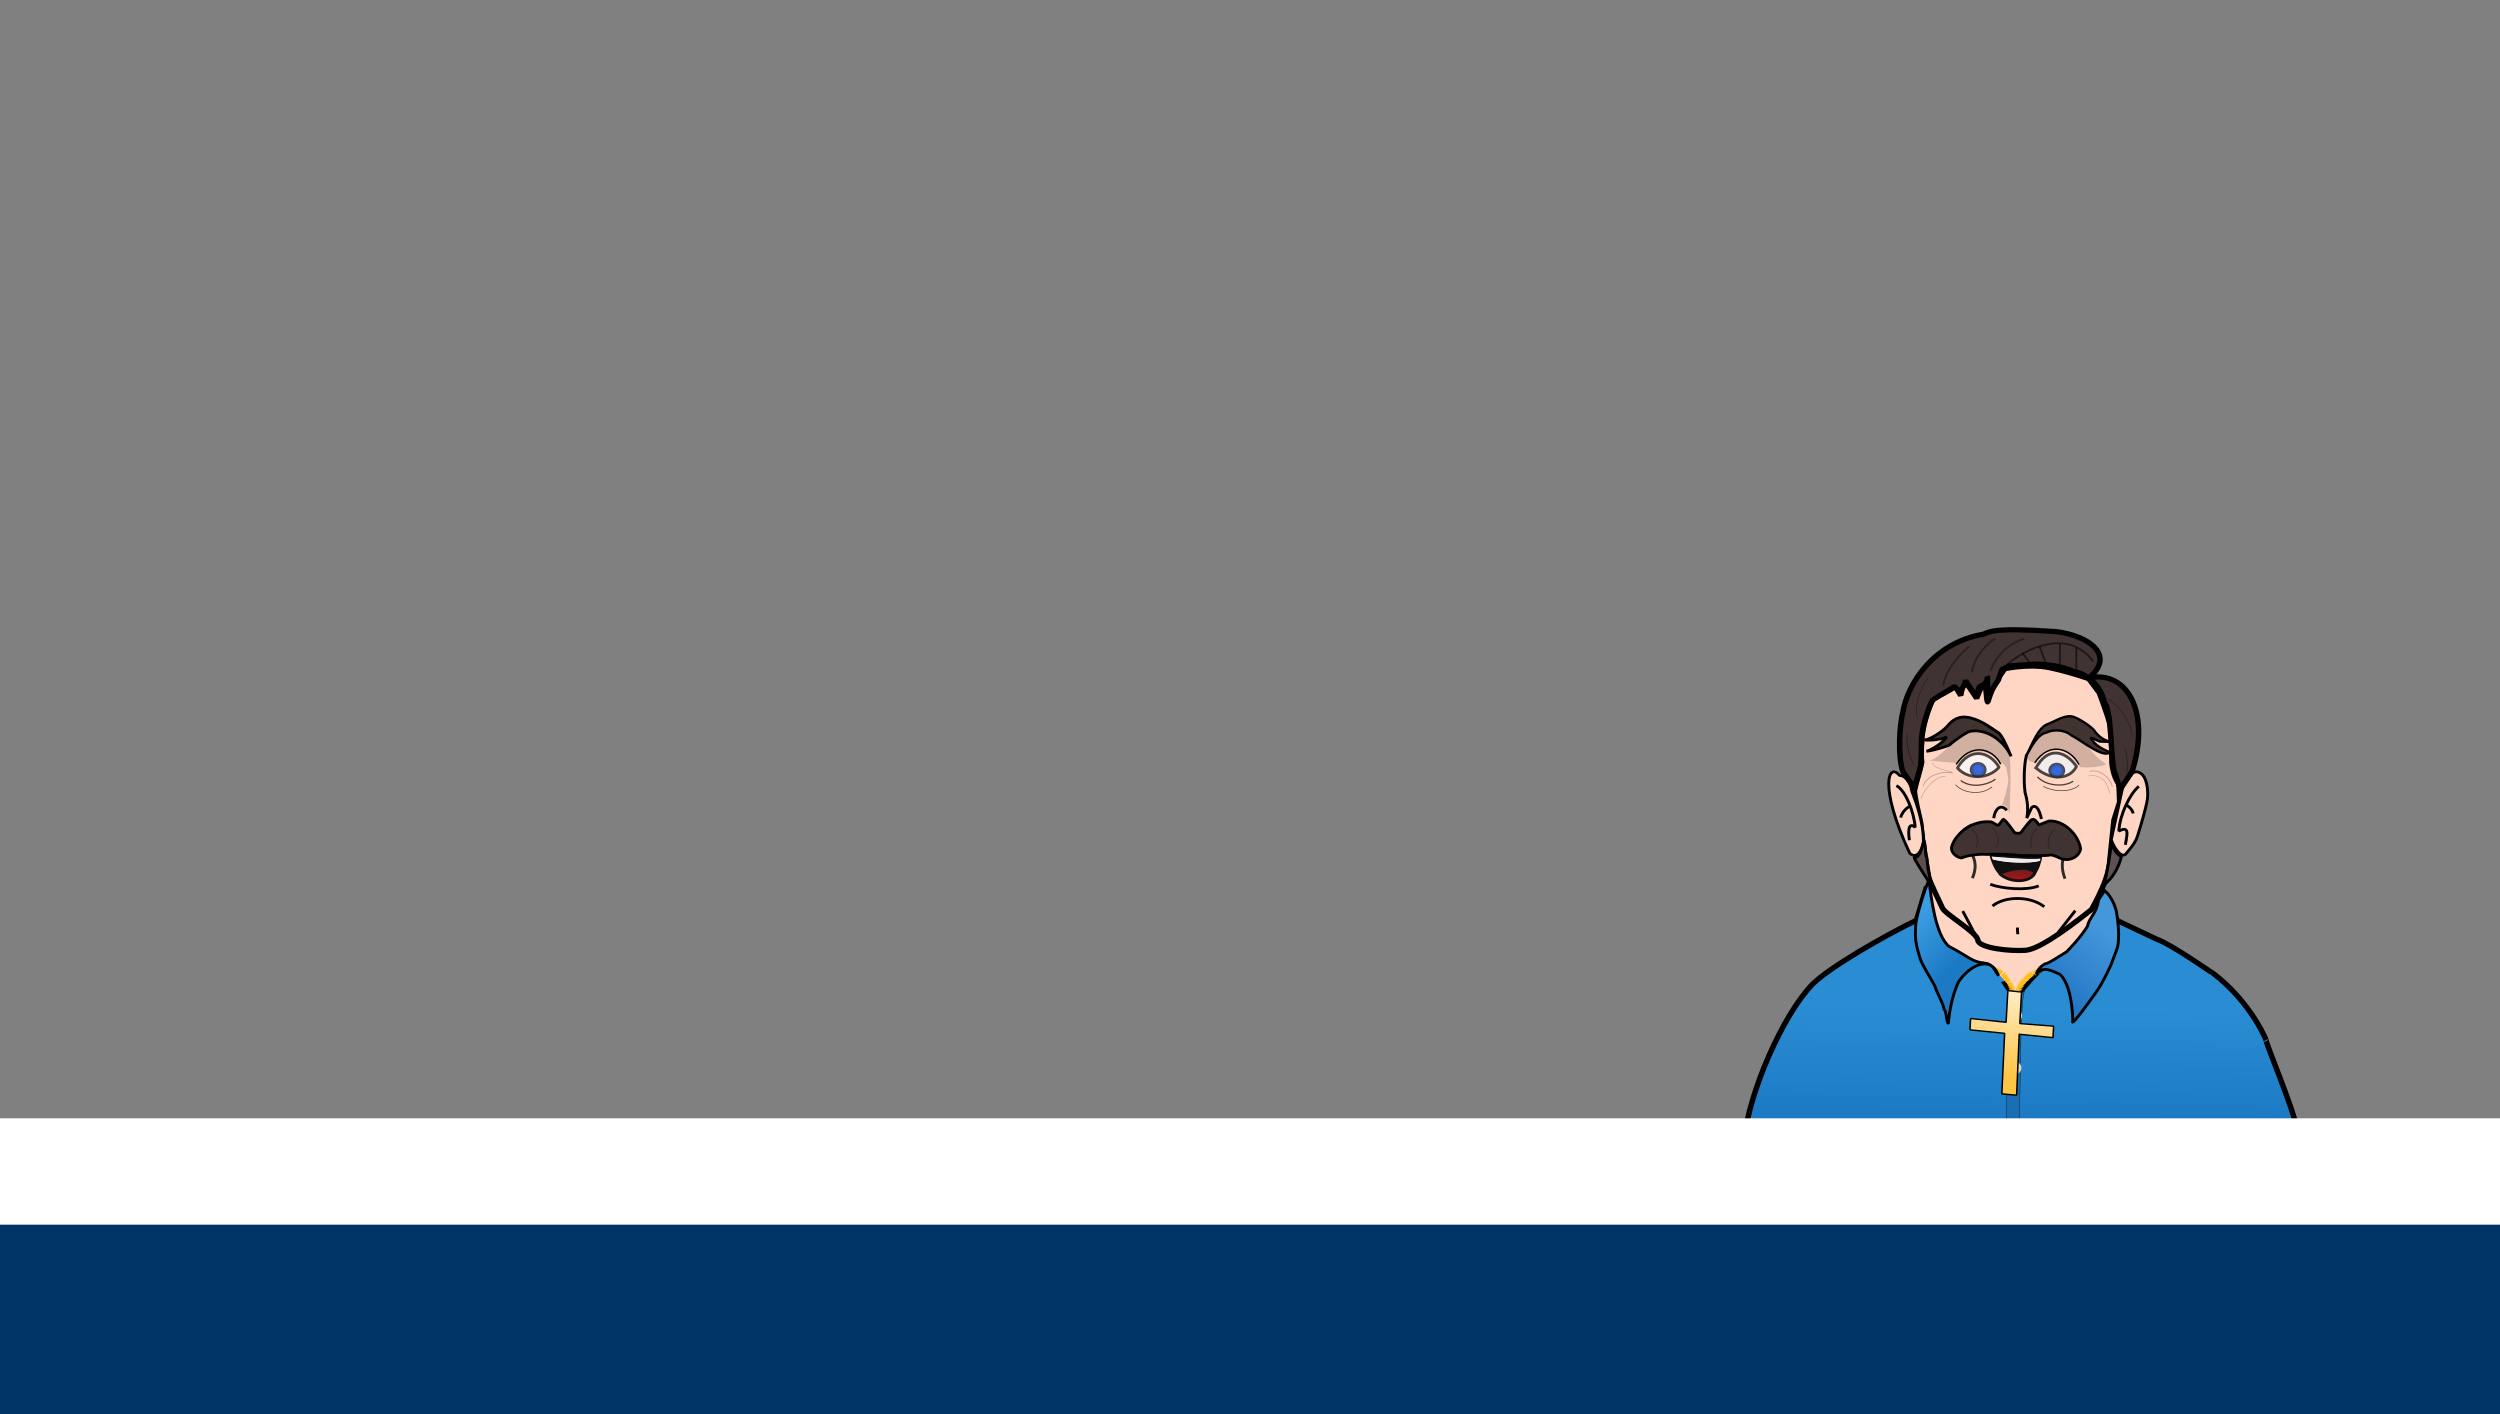 <svg id="exZcGP9DWgJ1" xmlns="http://www.w3.org/2000/svg" xmlns:xlink="http://www.w3.org/1999/xlink" viewBox="0 0 1280 724" shape-rendering="geometricPrecision" text-rendering="geometricPrecision">
<rect x="0" y="0" width="1280" height="724" fill="#808080" stroke="none"/>
<style><![CDATA[
#exZcGP9DWgJ3_to {animation: exZcGP9DWgJ3_to__to 10000ms linear infinite normal forwards}@keyframes exZcGP9DWgJ3_to__to { 0% {transform: translate(1034.843px,453.625px)} 3% {transform: translate(1034.843px,453.625px)} 6% {transform: translate(1033.125px,460.496px)} 9% {transform: translate(1042.574px,463.932px)} 10% {transform: translate(1042.574px,457.92px)} 12% {transform: translate(1040.856px,464.791px)} 14% {transform: translate(1041.715px,459.637px)} 15% {transform: translate(1039.138px,466.509px)} 17% {transform: translate(1047.727px,459.637px)} 19% {transform: translate(1011.652px,456.202px)} 20% {transform: translate(1014.229px,470.804px)} 22% {transform: translate(1015.088px,464.791px)} 24% {transform: translate(1015.088px,469.945px)} 26% {transform: translate(1013.37px,455.343px)} 28% {transform: translate(1013.37px,462.214px)} 31% {transform: translate(1014.229px,465.65px)} 34% {transform: translate(1015.088px,457.92px)} 37% {transform: translate(1030.549px,456.202px)} 38% {transform: translate(1039.997px,452.766px)} 39% {transform: translate(1036.561px,466.509px)} 41% {transform: translate(1039.997px,458.779px)} 43% {transform: translate(1039.138px,465.65px)} 48% {transform: translate(1444.557px,466.509px)} 52% {transform: translate(1439.841px,466.4px)} 54% {transform: translate(1281.89px,453.063px)} 61% {transform: translate(1191.175px,489.851px)} 69% {transform: translate(1040.856px,464.791px)} 71% {transform: translate(1041.715px,459.637px)} 72% {transform: translate(1039.138px,466.509px)} 73% {transform: translate(1033.125px,460.496px)} 75% {transform: translate(1047.727px,459.637px)} 80% {transform: translate(1011.652px,456.202px)} 85% {transform: translate(1185.158px,460.496px)} 88% {transform: translate(1125.032px,467.368px)} 95% {transform: translate(1110.43px,487.124px)} 99% {transform: translate(1042.574px,457.92px)} 100% {transform: translate(1042.95px,457.982px)}} #exZcGP9DWgJ3_tr {animation: exZcGP9DWgJ3_tr__tr 10000ms linear infinite normal forwards}@keyframes exZcGP9DWgJ3_tr__tr { 0% {transform: rotate(0deg)} 48% {transform: rotate(0deg)} 52% {transform: rotate(-32.703deg)} 61% {transform: rotate(-18.43deg)} 63% {transform: rotate(3.478deg)} 73% {transform: rotate(1.925deg)} 77% {transform: rotate(0deg)} 80% {transform: rotate(-0.225deg)} 95% {transform: rotate(0deg)} 100% {transform: rotate(0deg)}} #exZcGP9DWgJ54_to {animation: exZcGP9DWgJ54_to__to 10000ms linear infinite normal forwards}@keyframes exZcGP9DWgJ54_to__to { 0% {transform: translate(285.904px,154.932px)} 10% {transform: translate(286.201px,152.852px)} 50% {transform: translate(286.646px,154.338px)} 100% {transform: translate(286.646px,154.338px)}} #exZcGP9DWgJ92_to {animation: exZcGP9DWgJ92_to__to 10000ms linear infinite normal forwards}@keyframes exZcGP9DWgJ92_to__to { 0% {transform: translate(286.843px,107.129px)} 5% {transform: translate(283.827px,106.306px)} 10% {transform: translate(286.294px,106.58px)} 13% {transform: translate(286.843px,106.854px)} 19% {transform: translate(287.939px,106.58px)} 22% {transform: translate(285.198px,106.306px)} 26% {transform: translate(286.569px,106.58px)} 34% {transform: translate(283.827px,106.306px)} 39% {transform: translate(286.294px,106.58px)} 42% {transform: translate(286.843px,106.854px)} 48% {transform: translate(287.939px,106.58px)} 50% {transform: translate(286.569px,106.58px)} 51% {transform: translate(285.198px,106.306px)} 55% {transform: translate(286.569px,106.58px)} 60% {transform: translate(283.827px,106.306px)} 65% {transform: translate(286.294px,106.58px)} 68% {transform: translate(286.843px,106.854px)} 74% {transform: translate(287.939px,106.58px)} 77% {transform: translate(285.198px,106.306px)} 81% {transform: translate(286.569px,106.58px)} 84% {transform: translate(283.827px,106.306px)} 89% {transform: translate(286.294px,106.58px)} 92% {transform: translate(286.843px,106.854px)} 98% {transform: translate(287.939px,106.58px)} 100% {transform: translate(286.112px,106.398px)}} #exZcGP9DWgJ111 {animation: exZcGP9DWgJ111_c_o 10000ms linear infinite normal forwards}@keyframes exZcGP9DWgJ111_c_o { 0% {opacity: 0} 10% {opacity: 0.67} 17% {opacity: 0} 22% {opacity: 0.36} 30% {opacity: 1} 41% {opacity: 0.25} 50% {opacity: 0.54} 100% {opacity: 0.54}} #exZcGP9DWgJ890 {animation: exZcGP9DWgJ890_c_o 10000ms linear infinite normal forwards}@keyframes exZcGP9DWgJ890_c_o { 0% {opacity: 0} 3% {opacity: 0} 5% {opacity: 1} 18% {opacity: 1} 20% {opacity: 0} 100% {opacity: 0}} #exZcGP9DWgJ892 {animation: exZcGP9DWgJ892_c_o 10000ms linear infinite normal forwards}@keyframes exZcGP9DWgJ892_c_o { 0% {opacity: 0} 28% {opacity: 0} 30% {opacity: 1} 43% {opacity: 1} 45% {opacity: 0} 100% {opacity: 0}} #exZcGP9DWgJ894 {animation: exZcGP9DWgJ894_c_o 10000ms linear infinite normal forwards}@keyframes exZcGP9DWgJ894_c_o { 0% {opacity: 0} 50% {opacity: 0} 52% {opacity: 1} 65% {opacity: 1} 67% {opacity: 0} 100% {opacity: 0}} #exZcGP9DWgJ896 {animation: exZcGP9DWgJ896_c_o 10000ms linear infinite normal forwards}@keyframes exZcGP9DWgJ896_c_o { 0% {opacity: 0} 73% {opacity: 0} 75% {opacity: 1} 88% {opacity: 1} 90% {opacity: 0} 100% {opacity: 0}}
]]></style>
<defs><linearGradient id="exZcGP9DWgJ4-fill" x1="0.508" y1="0.917" x2="0.515" y2="0.487" spreadMethod="pad" gradientUnits="objectBoundingBox" gradientTransform="translate(0 0)"><stop id="exZcGP9DWgJ4-fill-0" offset="0%" stop-color="#1c7ac5"/><stop id="exZcGP9DWgJ4-fill-1" offset="100%" stop-color="#2a8dd3"/></linearGradient><linearGradient id="exZcGP9DWgJ43-fill" x1="0.514" y1="0.489" x2="0.338" y2="0.812" spreadMethod="pad" gradientUnits="objectBoundingBox" gradientTransform="translate(0 0)"><stop id="exZcGP9DWgJ43-fill-0" offset="0%" stop-color="#d2dbed"/><stop id="exZcGP9DWgJ43-fill-1" offset="100%" stop-color="#e3d3b6"/></linearGradient><linearGradient id="exZcGP9DWgJ44-fill" x1="0.514" y1="0.489" x2="0.338" y2="0.812" spreadMethod="pad" gradientUnits="objectBoundingBox" gradientTransform="translate(0 0)"><stop id="exZcGP9DWgJ44-fill-0" offset="0%" stop-color="#d2dbed"/><stop id="exZcGP9DWgJ44-fill-1" offset="100%" stop-color="#e3d3b6"/></linearGradient><linearGradient id="exZcGP9DWgJ45-fill" x1="0.514" y1="0.489" x2="0.338" y2="0.812" spreadMethod="pad" gradientUnits="objectBoundingBox" gradientTransform="translate(0 0)"><stop id="exZcGP9DWgJ45-fill-0" offset="0%" stop-color="#d2dbed"/><stop id="exZcGP9DWgJ45-fill-1" offset="100%" stop-color="#e3d3b6"/></linearGradient><linearGradient id="exZcGP9DWgJ46-fill" x1="0.511" y1="-0.011" x2="0.477" y2="0.829" spreadMethod="pad" gradientUnits="objectBoundingBox" gradientTransform="translate(0 0)"><stop id="exZcGP9DWgJ46-fill-0" offset="0%" stop-color="#ffecc7"/><stop id="exZcGP9DWgJ46-fill-1" offset="100%" stop-color="#fdc544"/></linearGradient><linearGradient id="exZcGP9DWgJ74-fill" x1="0.51" y1="1.152" x2="0.543" y2="0.049" spreadMethod="pad" gradientUnits="objectBoundingBox" gradientTransform="translate(0 0)"><stop id="exZcGP9DWgJ74-fill-0" offset="0%" stop-color="#ea0303"/><stop id="exZcGP9DWgJ74-fill-1" offset="100%" stop-color="#452929"/></linearGradient><linearGradient id="exZcGP9DWgJ90-fill" x1="0.392" y1="0.643" x2="0.131" y2="0.21" spreadMethod="pad" gradientUnits="objectBoundingBox" gradientTransform="translate(0 0)"><stop id="exZcGP9DWgJ90-fill-0" offset="0%" stop-color="#1c7ac5"/><stop id="exZcGP9DWgJ90-fill-1" offset="100%" stop-color="#3a9ce1"/></linearGradient><linearGradient id="exZcGP9DWgJ91-fill" x1="0.802" y1="0.265" x2="0.513" y2="0.87" spreadMethod="pad" gradientUnits="objectBoundingBox" gradientTransform="translate(0 0)"><stop id="exZcGP9DWgJ91-fill-0" offset="0%" stop-color="#4497da"/><stop id="exZcGP9DWgJ91-fill-1" offset="100%" stop-color="#2477c6"/></linearGradient><radialGradient id="exZcGP9DWgJ93-fill" cx="0" cy="0" r="0.5" spreadMethod="pad" gradientUnits="objectBoundingBox" gradientTransform="translate(0.5 0.5)"><stop id="exZcGP9DWgJ93-fill-0" offset="48%" stop-color="#1450dc"/><stop id="exZcGP9DWgJ93-fill-1" offset="100%" stop-color="#2d2412"/></radialGradient><radialGradient id="exZcGP9DWgJ94-fill" cx="0" cy="0" r="0.5" spreadMethod="pad" gradientUnits="objectBoundingBox" gradientTransform="translate(0.5 0.5)"><stop id="exZcGP9DWgJ94-fill-0" offset="48%" stop-color="#1450dc"/><stop id="exZcGP9DWgJ94-fill-1" offset="100%" stop-color="#2d2412"/></radialGradient><linearGradient id="exZcGP9DWgJ113-fill" x1="0.508" y1="0.917" x2="0.515" y2="0.487" spreadMethod="pad" gradientUnits="objectBoundingBox" gradientTransform="translate(0 0)"><stop id="exZcGP9DWgJ113-fill-0" offset="0%" stop-color="#1c7ac5"/><stop id="exZcGP9DWgJ113-fill-1" offset="100%" stop-color="#2a8dd3"/></linearGradient><linearGradient id="exZcGP9DWgJ152-fill" x1="0.514" y1="0.489" x2="0.338" y2="0.812" spreadMethod="pad" gradientUnits="objectBoundingBox" gradientTransform="translate(0 0)"><stop id="exZcGP9DWgJ152-fill-0" offset="0%" stop-color="#d2dbed"/><stop id="exZcGP9DWgJ152-fill-1" offset="100%" stop-color="#e3d3b6"/></linearGradient><linearGradient id="exZcGP9DWgJ153-fill" x1="0.514" y1="0.489" x2="0.338" y2="0.812" spreadMethod="pad" gradientUnits="objectBoundingBox" gradientTransform="translate(0 0)"><stop id="exZcGP9DWgJ153-fill-0" offset="0%" stop-color="#d2dbed"/><stop id="exZcGP9DWgJ153-fill-1" offset="100%" stop-color="#e3d3b6"/></linearGradient><linearGradient id="exZcGP9DWgJ154-fill" x1="0.514" y1="0.489" x2="0.338" y2="0.812" spreadMethod="pad" gradientUnits="objectBoundingBox" gradientTransform="translate(0 0)"><stop id="exZcGP9DWgJ154-fill-0" offset="0%" stop-color="#d2dbed"/><stop id="exZcGP9DWgJ154-fill-1" offset="100%" stop-color="#e3d3b6"/></linearGradient><linearGradient id="exZcGP9DWgJ155-fill" x1="0.511" y1="-0.011" x2="0.477" y2="0.829" spreadMethod="pad" gradientUnits="objectBoundingBox" gradientTransform="translate(0 0)"><stop id="exZcGP9DWgJ155-fill-0" offset="0%" stop-color="#ffecc7"/><stop id="exZcGP9DWgJ155-fill-1" offset="100%" stop-color="#fdc544"/></linearGradient><linearGradient id="exZcGP9DWgJ183-fill" x1="0.51" y1="1.152" x2="0.543" y2="0.049" spreadMethod="pad" gradientUnits="objectBoundingBox" gradientTransform="translate(0 0)"><stop id="exZcGP9DWgJ183-fill-0" offset="0%" stop-color="#ea0303"/><stop id="exZcGP9DWgJ183-fill-1" offset="100%" stop-color="#452929"/></linearGradient><linearGradient id="exZcGP9DWgJ199-fill" x1="0.392" y1="0.643" x2="0.131" y2="0.21" spreadMethod="pad" gradientUnits="objectBoundingBox" gradientTransform="translate(0 0)"><stop id="exZcGP9DWgJ199-fill-0" offset="0%" stop-color="#1c7ac5"/><stop id="exZcGP9DWgJ199-fill-1" offset="100%" stop-color="#3a9ce1"/></linearGradient><linearGradient id="exZcGP9DWgJ200-fill" x1="0.802" y1="0.265" x2="0.513" y2="0.87" spreadMethod="pad" gradientUnits="objectBoundingBox" gradientTransform="translate(0 0)"><stop id="exZcGP9DWgJ200-fill-0" offset="0%" stop-color="#4497da"/><stop id="exZcGP9DWgJ200-fill-1" offset="100%" stop-color="#2477c6"/></linearGradient><radialGradient id="exZcGP9DWgJ202-fill" cx="0" cy="0" r="0.5" spreadMethod="pad" gradientUnits="objectBoundingBox" gradientTransform="translate(0.5 0.5)"><stop id="exZcGP9DWgJ202-fill-0" offset="48%" stop-color="#1450dc"/><stop id="exZcGP9DWgJ202-fill-1" offset="100%" stop-color="#2d2412"/></radialGradient><radialGradient id="exZcGP9DWgJ203-fill" cx="0" cy="0" r="0.5" spreadMethod="pad" gradientUnits="objectBoundingBox" gradientTransform="translate(0.5 0.5)"><stop id="exZcGP9DWgJ203-fill-0" offset="48%" stop-color="#1450dc"/><stop id="exZcGP9DWgJ203-fill-1" offset="100%" stop-color="#2d2412"/></radialGradient><linearGradient id="exZcGP9DWgJ884-fill" x1="0.533" y1="-4.228" x2="0.514" y2="8.975" spreadMethod="pad" gradientUnits="objectBoundingBox" gradientTransform="translate(0 0)"><stop id="exZcGP9DWgJ884-fill-0" offset="0%" stop-color="#d2dbed"/><stop id="exZcGP9DWgJ884-fill-1" offset="100%" stop-color="#2d2412"/></linearGradient></defs><g id="exZcGP9DWgJ3_to" transform="translate(1034.843,453.625)"><g id="exZcGP9DWgJ3_tr" transform="rotate(0)"><g transform="scale(1.282,1.233) translate(-288.332,-155.23)"><path d="M320.48,156.179l6.23,13.415l15.861,7.779c6.06,2.244,22.193,14.165,22.315,14.046c15.639,12.239,22.358,29.786,21.306,28.332c3.047,9.142,13.256,34.223,12.693,39.891l-221.129.379c1.947-18.977,15.202-51.1,27.257-64.022c6.951-7.164,28.592-20.018,41.493-26.55l4.045-13.9c1.579,6.187.167,5.325,1.904,10.078c1.777,4.862,1.353,9.31,3.264,12.806c3.412,6.24,16.324,5.438,20.796,8.812.001-.079,9.336,14.624,9.336,14.624s8.209-10.989,12.304-13.727c6.738-4.504,9-4.215,14.815-12.304c5.655-7.866,2.69-13.587,8.374-21.67" transform="translate(0 0)" fill="url(#exZcGP9DWgJ4-fill)" stroke="#000" stroke-width="2.17" stroke-miterlimit="1"/><path d="M289.817,198.632c-1.963,3.125-1.544,34.269-2.404,60.526h-5.194c.686-20.078.524-53.314.756-60.572.774,1.259,1.134,1.394,3.045,4.232c2.509-3.329-.196-.141,3.798-4.187Z" transform="translate(0 0)" fill="#196fb3" stroke="#1c212a" stroke-width="0.2" stroke-miterlimit="1"/><path d="M252.557,147.798c-1.9,10.581-4.216,24.18,2.82,30.224c1.154,3.541,10.722,8.045,19.411,8.748q11.415,12.427,11.415,12.511t8.904-9.398l13.529-2.495q12.639-23.436,12.639-23.519t-3.599-12.22l-65.118-3.85Z" transform="translate(.04 0.108)" fill="#ffd5c4" stroke-width="1.172" stroke-miterlimit="1"/><g transform="matrix(.499-1.025 1.094 0.532-76.324 374.323)"><g transform="matrix(-.846-.765 0.816-.902 347.156 601.297)"><g transform="translate(-.647 0.216)"><path d="M284.771,200.505c-.392-.4-.392-.44-.252-.64.4-.36,1.42.94,1.16,1.12-.28.26-.22.22-.908-.48Z" transform="translate(-8.04 3.76)" fill="#fbbe08" stroke-width="1.172" stroke-miterlimit="1"/><path d="M284.331,200.885c-.392-.4-.392-.44-.252-.64.4-.36,1.42.94,1.16,1.12-.28.26-.22.22-.908-.48Z" transform="translate(-8.04 3.76)" fill="#fbbe08" stroke-width="1.172" stroke-miterlimit="1"/><path d="M284.331,200.885c-.392-.4-.392-.44-.252-.64.4-.36,1.42.94,1.16,1.12-.28.26-.22.22-.908-.48Z" transform="translate(-8.528 4.06)" fill="#fbbe08" stroke-width="1.172" stroke-miterlimit="1"/><path d="M284.331,200.885c-.392-.4-.392-.44-.252-.64.4-.36,1.42.94,1.16,1.12-.28.26-.22.22-.908-.48Z" transform="translate(-9.041 4.382)" fill="#fbbe08" stroke-width="1.172" stroke-miterlimit="1"/><path d="M284.331,200.885c-.392-.4-.392-.44-.252-.64.4-.36,1.42.94,1.16,1.12-.28.26-.22.22-.908-.48Z" transform="matrix(.994 0.105-.105 0.994 13.014-24.087)" fill="#fbbe08" stroke-width="1.172" stroke-miterlimit="1"/><path d="M284.331,200.885c-.392-.4-.392-.44-.252-.64.4-.36,1.42.94,1.16,1.12-.28.26-.22.22-.908-.48Z" transform="matrix(.982 0.188-.188 0.982 32.617-45.012)" fill="#fbbe08" stroke-width="1.172" stroke-miterlimit="1"/><path d="M284.331,200.885c-.392-.4-.392-.44-.252-.64.4-.36,1.42.94,1.16,1.12-.28.26-.22.22-.908-.48Z" transform="matrix(.982 0.188-.188 0.982 32.016-44.812)" fill="#fbbe08" stroke-width="1.172" stroke-miterlimit="1"/><path d="M284.331,200.885c-.392-.4-.392-.44-.252-.64.4-.36,1.42.94,1.16,1.12-.28.26-.22.22-.908-.48Z" transform="matrix(.949 0.316-.316 0.949 66.623-74.397)" fill="#fbbe08" stroke-width="1.172" stroke-miterlimit="1"/><path d="M284.331,200.885c-.392-.4-.392-.44-.252-.64.4-.36,1.42.94,1.16,1.12-.28.26-.22.22-.908-.48Z" transform="matrix(.847 0.532-.532 0.847 138.454-115.257)" fill="#fbbe08" stroke-width="1.172" stroke-miterlimit="1"/><path d="M284.331,200.885c-.392-.4-.392-.44-.252-.64.4-.36,1.42.94,1.16,1.12-.28.26-.22.22-.908-.48Z" transform="matrix(.82 0.572-.572 0.82 153.226-121.203)" fill="#fbbe08" stroke-width="1.172" stroke-miterlimit="1"/><path d="M284.331,200.885c-.392-.4-.392-.44-.252-.64.4-.36,1.42.94,1.16,1.12-.28.26-.22.22-.908-.48Z" transform="matrix(.82 0.572-.572 0.82 152.563-121.123)" fill="#fbbe08" stroke-width="1.172" stroke-miterlimit="1"/><path d="M284.331,200.885c-.392-.4-.392-.44-.252-.64.4-.36,1.42.94,1.16,1.12-.28.26-.22.22-.908-.48Z" transform="matrix(.82 0.572-.572 0.82 151.909-121.063)" fill="#fbbe08" stroke-width="1.172" stroke-miterlimit="1"/><path d="M285.251,200.145c-.392-.4-.392-.44-.252-.64.4-.36,1.42.94,1.16,1.12-.28.26-.22.22-.908-.48Z" transform="translate(-8.04 3.76)" fill="#fbbe08" stroke-width="1.172" stroke-miterlimit="1"/><path d="M285.7,199.743c-.392-.4-.392-.44-.252-.64.4-.36,1.42.94,1.16,1.12-.28.26-.22.22-.908-.48Z" transform="translate(-8.04 3.76)" fill="#fbbe08" stroke-width="1.172" stroke-miterlimit="1"/><path d="M286.166,199.368c-.392-.4-.392-.44-.252-.64.4-.36,1.42.94,1.16,1.12-.28.26-.22.22-.908-.48Z" transform="translate(-8.04 3.76)" fill="#fbbe08" stroke-width="1.172" stroke-miterlimit="1"/><path d="M286.582,198.98c-.392-.4-.392-.44-.252-.64.4-.36,1.42.94,1.16,1.12-.28.26-.22.22-.908-.48Z" transform="translate(-8.04 3.76)" fill="#fbbe08" stroke-width="1.172" stroke-miterlimit="1"/></g><g transform="matrix(-.524-.852-.852 0.524 598.485 333.278)"><path d="M284.771,200.505c-.392-.4-.392-.44-.252-.64.4-.36,1.42.94,1.16,1.12-.28.26-.22.22-.908-.48Z" transform="translate(-8.04 3.76)" fill="#fbbe08" stroke-width="1.172" stroke-miterlimit="1"/><path d="M284.331,200.885c-.392-.4-.392-.44-.252-.64.4-.36,1.42.94,1.16,1.12-.28.26-.22.22-.908-.48Z" transform="translate(-8.04 3.76)" fill="#fbbe08" stroke-width="1.172" stroke-miterlimit="1"/><path d="M284.331,200.885c-.392-.4-.392-.44-.252-.64.4-.36,1.42.94,1.16,1.12-.28.26-.22.22-.908-.48Z" transform="translate(-8.528 4.06)" fill="#fbbe08" stroke-width="1.172" stroke-miterlimit="1"/><path d="M284.331,200.885c-.392-.4-.392-.44-.252-.64.4-.36,1.42.94,1.16,1.12-.28.26-.22.22-.908-.48Z" transform="translate(-9.041 4.382)" fill="#fbbe08" stroke-width="1.172" stroke-miterlimit="1"/><path d="M284.331,200.885c-.392-.4-.392-.44-.252-.64.4-.36,1.42.94,1.16,1.12-.28.26-.22.22-.908-.48Z" transform="matrix(.994 0.105-.105 0.994 13.014-24.087)" fill="#fbbe08" stroke-width="1.172" stroke-miterlimit="1"/><path d="M284.331,200.885c-.392-.4-.392-.44-.252-.64.4-.36,1.42.94,1.16,1.12-.28.26-.22.22-.908-.48Z" transform="matrix(.982 0.188-.188 0.982 32.617-45.012)" fill="#fbbe08" stroke-width="1.172" stroke-miterlimit="1"/><path d="M284.331,200.885c-.392-.4-.392-.44-.252-.64.4-.36,1.42.94,1.16,1.12-.28.26-.22.22-.908-.48Z" transform="matrix(.982 0.188-.188 0.982 32.016-44.812)" fill="#fbbe08" stroke-width="1.172" stroke-miterlimit="1"/><path d="M284.331,200.885c-.392-.4-.392-.44-.252-.64.4-.36,1.42.94,1.16,1.12-.28.26-.22.22-.908-.48Z" transform="matrix(.949 0.316-.316 0.949 66.623-74.397)" fill="#fbbe08" stroke-width="1.172" stroke-miterlimit="1"/><path d="M284.331,200.885c-.392-.4-.392-.44-.252-.64.4-.36,1.42.94,1.16,1.12-.28.26-.22.22-.908-.48Z" transform="matrix(.847 0.532-.532 0.847 138.454-115.257)" fill="#fbbe08" stroke-width="1.172" stroke-miterlimit="1"/><path d="M284.331,200.885c-.392-.4-.392-.44-.252-.64.4-.36,1.42.94,1.16,1.12-.28.26-.22.22-.908-.48Z" transform="matrix(.82 0.572-.572 0.82 153.226-121.203)" fill="#fbbe08" stroke-width="1.172" stroke-miterlimit="1"/><path d="M284.331,200.885c-.392-.4-.392-.44-.252-.64.4-.36,1.42.94,1.16,1.12-.28.26-.22.22-.908-.48Z" transform="matrix(.755 0.656-.656 0.755 188.026-132.049)" fill="#fbbe08" stroke-width="1.172" stroke-miterlimit="1"/><path d="M284.331,200.885c-.392-.4-.392-.44-.252-.64.4-.36,1.47.929,1.16,1.12-.28.26-.22.22-.908-.48Z" transform="matrix(.663 0.749-.749 0.663 232.284-140.166)" fill="#fbbe08" stroke-width="1.172" stroke-miterlimit="1"/><path d="M285.251,200.145c-.392-.4-.392-.44-.252-.64.4-.36,1.42.94,1.16,1.12-.28.26-.22.22-.908-.48Z" transform="translate(-8.04 3.76)" fill="#fbbe08" stroke-width="1.172" stroke-miterlimit="1"/><path d="M285.7,199.743c-.392-.4-.392-.44-.252-.64.4-.36,1.42.94,1.16,1.12-.28.26-.22.22-.908-.48Z" transform="translate(-8.04 3.76)" fill="#fbbe08" stroke-width="1.172" stroke-miterlimit="1"/><path d="M286.166,199.368c-.392-.4-.392-.44-.252-.64.4-.36,1.42.94,1.16,1.12-.28.26-.22.22-.908-.48Z" transform="translate(-8.04 3.76)" fill="#fbbe08" stroke-width="1.172" stroke-miterlimit="1"/><path d="M286.582,198.98c-.392-.4-.392-.44-.252-.64.4-.36,1.42.94,1.16,1.12-.28.26-.22.22-.908-.48Z" transform="translate(-8.04 3.76)" fill="#fbbe08" stroke-width="1.172" stroke-miterlimit="1"/></g></g><ellipse rx="2.919" ry="3.065" transform="matrix(.816 0 0 0.725 252.093 215.946)" fill="url(#exZcGP9DWgJ43-fill)" stroke-width="0" stroke-miterlimit="1"/><ellipse rx="2.919" ry="3.065" transform="matrix(.816 0 0 0.725 269.343 208.315)" fill="url(#exZcGP9DWgJ44-fill)" stroke-width="0" stroke-miterlimit="1"/><ellipse rx="2.919" ry="3.065" transform="matrix(.816 0 0 0.725 232.318 224.472)" fill="url(#exZcGP9DWgJ45-fill)" stroke-width="0" stroke-miterlimit="1"/><path d="M130.616,119.55l-.291,15.683-16.285-.519-.085,5.619l15.886.385-.28,29.945l6.779.089.185-30.13l15.499.385.097-5.677h-15.499l.291-15.587-6.296-.192Z" transform="matrix(.279 0.669-.674 0.281 320.541 81.406)" fill="url(#exZcGP9DWgJ46-fill)" stroke="#000" stroke-width="0.7" stroke-miterlimit="1"/></g><path d="M274.426,124.904c-11.478,4.611-16.514,17.515-5.535,27.022" transform="translate(0 0)" fill="none" stroke="#000" stroke-width="1.172" stroke-miterlimit="1"/><path d="M245.703,115.624c-.027,2.155,1.759,9.917,2.527,13.535l.707,6.78q1.854,12.485,2.354,15.108c.499,2.623,4.464,10.596,5.573,13.27s13.831,10.096,14.156,13.351s12.534,4.721,19.046,4.232q6.511-.488,26.371-16.929q6.511-12.209,7.162-19.046t1.791-18.069l2.279-7.488q-.222-7.868-.488-7.976c-.267-.109-2.032-2.822-2.605-8.139-.057-3.64-.138-8.498-.163-12.046.154-3.433-2.88-11.468-4.883-17.255l-4.232-5.86q-8.283-2.918-15.44-4.506t-18.023.333c-2.647,4.044-4.489,6.151-6.744,13.615q-.537,1.777-1.139-9.767l-3.418,8.465-3.256-5.046-.163-4.558c-.838.964-2.303,4.527-2.93,8.465l-2.116-3.744c-2.742,1.968-7.083,4.256-8.79,4.721-1.766,3.995-4.668,11.859-4.721,18.883-.453,2.897-.233,4.928.052,7.749-.836,4.33-2.394,8.92-2.905,11.923Z" transform="translate(0 0.033)" fill="#ffd5c4" stroke="#000" stroke-width="2.17" stroke-miterlimit="1"/><path d="M275.366,141.078c.544,3.104,2.499,8.967,5.145,9.995c3.087,1.589,9.028,2.034,12.053-.196c2.738-.286,3.764-5.311,4.459-9.457l-21.657-.343Z" transform="translate(0 0)" fill="#0f1012" stroke-width="1.172" stroke-miterlimit="1"/><path d="M276.879,163.535c5.124-4.331,15.461-4.072,20.673.326" transform="translate(0 0)" fill="none" stroke="#000" stroke-width="1.172" stroke-miterlimit="1"/><g transform="translate(0 0)"><path d="M305.846,152.19c-4.941-12.542,9.307-18.155-2.794-23.286" transform="translate(0 0)" opacity="0.8" fill="none" stroke="#000" stroke-width="1.172" stroke-miterlimit="1"/><path d="M307.747,153.112c-5.704-13.928,13.285-14.965.138-22.234" transform="matrix(-1 0 0 1 576.592-1.116)" opacity="0.8" fill="none" stroke="#000" stroke-width="1.172" stroke-miterlimit="1"/></g><g id="exZcGP9DWgJ54_to" transform="translate(285.904,154.932)"><path d="M276.727,153.956c4.385,1.713,14.381,2.81,19.36.625" transform="translate(-286.646,-154.338)" fill="none" stroke="#000" stroke-width="1.172" stroke-miterlimit="1"/></g><path d="M286.809,172.488l.163,2.767" fill="none" stroke="#000" stroke-width="1.172" stroke-miterlimit="1"/><path d="M302.925,174.767l7-9.279" transform="translate(0 0)" fill="none" stroke="#000" stroke-width="1.172" stroke-miterlimit="1"/><path d="M269.717,174.93l-4.721-9.279" transform="translate(0 0)" fill="none" stroke="#000" stroke-width="1.172" stroke-miterlimit="1"/><path d="M324.314,135.923l4.331-20.572c.832-4.839,4.202-8.377,6.674-7.325c3.2,1.235,3.872,7.266,3.418,11.232-.508,3.454-2.617,10.858-3.959,15.277-.504,1.746-1.528,3.58-4.241,6.865-2.23,3.675-5.881-3.741-6.223-5.476Z" transform="translate(0 0)" fill="#ffd5c4" stroke="#000" stroke-width="1.172" stroke-miterlimit="1"/><path d="M335.319,113.886c-3.397,2.803-7.64,11.645-7.976,18.557c4.83-2.713,2.969,2.621,2.605,5.697" transform="translate(0 0)" fill="none" stroke="#000" stroke-width="1.172" stroke-miterlimit="1"/><path d="M333.024,125.118c-.089-1.117-1.428-2.897-2.781-3.526" fill="none" stroke="#000" stroke-width="1.172" stroke-miterlimit="1"/><path d="M293.972,106.724c5.292-10.574,12.674-6.845,16.441-1.139-3.051,6.235-11.475,5.434-16.604.163" transform="translate(0 0)" fill="#f3ecec" stroke="#000" stroke-width="1.172" stroke-opacity="0.7" stroke-miterlimit="1"/><path d="M262.88,106.235c5.033-9.028,12.966-6.791,16.604-.326-3.935,4.795-12.197,5.457-16.604.326Z" transform="translate(0 0)" fill="#faf1f1" stroke="#000" stroke-width="1.172" stroke-opacity="0.7" stroke-miterlimit="1"/><path d="M290.557,100.596c-.915,2.678-1.358,10.37-.678,15.793c1.084,3.796,1.315,7.467.674,10.683l1.953-4.395c2.064-1.827,3.334,1.899,3.907,4.721" fill="none" stroke="#000" stroke-width="1.172" stroke-miterlimit="1"/><path d="M282.577,123.816c-2.294-2.893-4.734-.704-5.209,3.256" transform="translate(0 0)" fill="none" stroke="#000" stroke-width="1.172" stroke-miterlimit="1"/><path d="M260.636,138.588c1.449-5.177,8.187-11.114,15.902-10.118c1.158.673,1.954,1.248,2.176,1.314.685.57,2.016-2.255,2.545-2.422c1.008.509,3.28,3.863,4.488,5.586.656.267,1.865.334,2.417,0c1.773-2.31,3.988-5.612,4.672-5.545.889-.266,1.888,1.193,2.58,2.322l3.894-1.611c4.817-.608,11.477,4.331,12.757,11.414-.476,3.347-4.238,5.405-7.692,4.189-1.174-.571-3.107-1.435-4.153-1.584-1.875.526-8.374.292-12.998.215-2.874-.561-9.59-.618-12.623-.403-3.039-.261-8.144.438-10.071,1.477-2.58-.35-4.581-2.841-3.894-4.834Z" transform="translate(0 0.173)" fill="#423333" stroke="#000" stroke-width="1.172" stroke-miterlimit="1"/><path d="M296.81,143.184c-1.175,6.267-2.251,3.947-9.563,3.802-9.782-.194-9.802-.079-11.638-4.715c4.35.548,14.71,1.707,21.201.914Z" transform="translate(0 0)" opacity="0" fill="none" stroke="#000" stroke-width="1.172" stroke-miterlimit="1"/><path d="M244.519,114.855c-.225-3.097-2.506-6.52-4.752-6.397-4.303-5.913-8.597,4.18,4.06,33.937c2.828,2.733,4.838-1.167,5.476-4.729.04-8.335-2.403-16.035-4.785-22.811Z" transform="matrix(1 0 0 0.951 0 6.232)" fill="#ffd5c4" stroke="#000" stroke-width="1.172" stroke-miterlimit="1"/><path d="M238.507,113.576c3.51,1.814,7,10.67,7.489,17.298-1.91-1.7-3.144-.564-2.32,5.355" fill="none" stroke="#000" stroke-width="1.172" stroke-miterlimit="1"/><path d="M244.033,122.128c-1.317.317-3.525,2.787-3.789,4.699" fill="none" stroke="#000" stroke-width="1.172" stroke-miterlimit="1"/><path d="M290.309,101.245c2.547-5.004,4.803-11.902,8.66-13.256c3.574-1.467,7.279-4.205,10.499-2.902c2.45.925,7.031,4.084,8.146,5.711c1.16,1.948,4.185,4.634,7.489,4.603l-5.383-.156-3.588-1.638c.438,1.876,3.852,4.75,7.801,6.085-3.046,2.556-10.352-4.156-15.68-7.099-3.259-2.781-8.035-2.106-9.751-1.092-3.651.627-6.214,6.139-8.192,9.745Z" transform="translate(0 0)" fill="#423333" stroke="#000" stroke-miterlimit="1"/><path d="M284.304,101.413q-3.51-8.893-5.149-9.907c-1.638-1.014-6.292-4.91-11.077-6.085s-7.229.931-9.283,3.51c-1.638,1.95-6.683,5.488-9.127,5.695c1.621.124,4.469.032,5.695-.39.966.097,2.353-.512,3.198-.936-1.218,2.357-5.687,5.211-8.035,6.007c3.167-.426,9.361-2.375,9.361-2.808c2.053-1.905,5.828-4.571,7.567-5.383c7.174-1.725,14.4,4.315,16.85,10.297Z" transform="translate(0 0)" fill="#423333" stroke="#000" stroke-width="1.172" stroke-miterlimit="1"/><path d="M332.592,107.796c7.393-24.121-1.485-42.214-17.152-39.016c10.604-9.233.27-17.355-12.949-19.157-26.127-1.935-27.101.259-29.268,1.064-19.978,3.551-30.273,20.618-32.155,32.401-1.348,5.441-2.099,18.383.049,24.716l4.612,6.74l2.382-8.897c.399-1.683.344-7.429.387-11.066.277-5.81,3.017-14.18,4.484-16.565c1.984-1.313,3.792-2.57,8.795-5.622l2.213,2.656c.135-.353.629-1.963,1.147-2.423.792-1.773.862-2.127,1.038-2.652c1.797,3.176,3.662,5.73,4.266,6.227l1.24-3.863c.813-.09,3.369-1.25,3.098-4.039.275.428-.197,4.206.496,7.633l3.983-6.347l1.329-4.222l2.883-1.499l8.994-.692c4.28-.391,12.584.729,16.835,2.998c4.034.619,10.387,4.387,12.222,12.684c3.026,4.142,2.333,20.2,3.912,28.567l2.489,7.592l4.669-7.218Z" transform="translate(0 0)" fill="#423333" stroke="#000" stroke-width="2.17" stroke-miterlimit="1"/><path d="M296.129,144.971l.133-1.356c-4.973.552-15.279-.546-20.123-.867l.693,1.723c5.352,1.415,14.754,1.981,19.297.501Z" fill="#f4e9e9" stroke="#000" stroke-width="0.4" stroke-miterlimit="1"/><path d="M293.875,149.707c-1.656,4.207-9.88,4.534-14.163.419c2.875-1.715,11.532-3.79,14.163-.419Z" fill="url(#exZcGP9DWgJ74-fill)" stroke="#0f1012" stroke-width="1.172" stroke-miterlimit="1"/><path d="M328.351,142.958c-1.008,4.669-3.822,9.517-6.885,11.631c1.235-4.689,2.511-13.328,2.897-17.197.474,1.778,2.239,5.144,3.987,5.566Z" transform="translate(0 0)" fill="#5e5151" stroke="#000" stroke-width="1.172" stroke-miterlimit="1"/><path d="M252.803,155.725c-2.541-9.022-1.882-14.138-2.43-12.409-1.235-15.631-.591.759-4.726.036-.4.424,4.244,7.468,7.156,12.373Z" transform="translate(0 0)" fill="#5e4e4d" stroke="#000" stroke-width="1.172" stroke-miterlimit="1"/><path d="M283.916,104.119c.226,2.318.05,1.373.1,4.831.213.673-.204,12.182-.33,16.537-.509-2.983-1.412-3.961-2.958-3.936.63-1.384,2.415-8.041,2.487-10.585l-.794-4.738c-.142-.733-2.046-2.583-2.885-3.019-4.443-5.18-12.698-5.39-16.201.957-3.68-.267-12.146-.687-12.244-1.571c1.973,1.995,7.597-4.945,12.299-9.122c2.319-3.122,11.915-2.788,14.341.697c1.956.902,4.463,4.06,5.545,6.095.749.799.498,2.628.641,3.853Z" transform="translate(0 0)" opacity="0.18" stroke-width="1.172" stroke-miterlimit="1"/><path d="M290.483,101.872c1.522-3.886,5.648-11.613,9.797-10.804c1.232-1.618,11.307,1.427,13.772,5.175c2.79,3.913,6.484,7.588,8.175,8.264-.293,1.093-8.466,1.968-10.485,1.266-3.528-7.592-11.796-10.638-17.746-2.019-1.289.474-3.314-.86-3.513-1.882Z" transform="translate(0 0)" opacity="0.18" stroke-width="1.172" stroke-miterlimit="1"/><path d="M294.824,109.926c3.473,3.774,10.61,4.435,14.273,1.768" transform="translate(0 0)" opacity="0.7" fill="none" stroke="#000" stroke-width="0.55" stroke-miterlimit="1"/><path d="M298.943,110.644c5.091,4.018,12.548.888,13.811-.615" transform="translate(-34.736 0.786)" opacity="0.7" fill="none" stroke="#000" stroke-width="0.55" stroke-miterlimit="1"/><path d="M297.145,113.878c5.275,2.832,12.125,2.049,14.317-.618" opacity="0.7" fill="none" stroke="#000" stroke-width="0.3" stroke-miterlimit="1"/><path d="M296.824,112.422c3.424,3.757,10.632,4.411,14.639.838" transform="translate(-34.736 0.786)" opacity="0.7" fill="none" stroke="#000" stroke-width="0.3" stroke-miterlimit="1"/><path d="M293.747,104.079c5.877-9.037,14.167-6.101,17.696.748" fill="none" stroke="#000" stroke-width="0.6" stroke-miterlimit="1"/><path d="M293.705,105.044c5.877-9.037,14.309-6.954,17.839-.106" transform="translate(-31.35-.317)" fill="none" stroke="#000" stroke-width="0.6" stroke-miterlimit="1"/><path d="M315.764,107.651c3.548-1.051,7.966,2.239,8.973,6.314" opacity="0.3" fill="none" stroke="#000" stroke-width="0.3" stroke-miterlimit="1"/><path d="M315.343,107.407c3.116-.487,8.137,3,9.225,9.225" transform="matrix(.338-.941 0.941 0.338 41.533 374.266)" opacity="0.3" fill="none" stroke="#000" stroke-width="0.3" stroke-miterlimit="1"/><path d="M315.258,109.535c4.711-.913,7.948,2.707,8.333,7.401" transform="translate(0 0)" opacity="0.3" fill="none" stroke="#000" stroke-width="0.2" stroke-miterlimit="1"/><path d="M311.76,111.276c4.444-.298,11.798,2.693,12.023,6.191" transform="matrix(.338-.941 0.941 0.338 38.244 374.827)" opacity="0.3" fill="none" stroke="#000" stroke-width="0.2" stroke-miterlimit="1"/><path d="M327.717,110.769c-2.162-.66-1.574,5.038-1.35,8.536" transform="matrix(.338-.941 0.941 0.338 38.244 374.827)" opacity="0.3" fill="none" stroke="#000" stroke-width="0.2" stroke-miterlimit="1"/><path d="M251.509,152.777c-2.05,4.696-4.791,14.382-5.273,18.185-.082,3.958-.812,6.228,1.801,14.584.867,2.702,4.208,8.025,5.775,11.132c1.18,3.807,3.426,7.191,3.766,9.96.792.141.799,4.385,1.631,5.85.563-6.891,2.178-13.241,4.061-17.401c4.454-6.966,13.004-11.365,15.998-2.646-.215-.227-1.725-2.704-1.725-2.803-1.574-2.331-3.529-2.307-3.601-2.331-5.222-.431-6.691-2.848-14.364-6.949-5.508-4.462-7.29-20.95-8.069-27.582Z" transform="translate(0 0)" fill="url(#exZcGP9DWgJ90-fill)" stroke="#000" stroke-width="1.172" stroke-miterlimit="1"/><path d="M319.204,161.067c-.56,5.38-4.001,7.669-4.335,10.781-2.944,5.003-7.055,9.164-8.336,10.67-3.677,2.307-7.377,4.98-8.558,5.001-2.223,1.2-3.386,3.056-3.568,4.472c2.39-3.942,6.387-1.406,9.374-.084c4.436,4.185,5.084,15.344,5.189,19.251-1.431,3.985,10.326-13.163,9.96-12.89c1.606-2.306,4.075-7.579,5.273-10.295l2.224-6.123c1.245-2.952.866-9.829.222-13.893-.216-4.267-2.919-9.255-5.001-10.781l-2.445,3.89Z" transform="translate(0 0)" fill="url(#exZcGP9DWgJ91-fill)" stroke="#000" stroke-width="1.172" stroke-miterlimit="1"/><g id="exZcGP9DWgJ92_to" transform="translate(286.843,107.129)"><g transform="translate(-286.843,-107.129)"><ellipse rx="3.782" ry="3.64" transform="matrix(.888 0 0 0.885 271.143 106.978)" opacity="0.85" fill="url(#exZcGP9DWgJ93-fill)" stroke-width="0" stroke-miterlimit="1"/><ellipse rx="3.782" ry="3.64" transform="matrix(.888 0 0 0.885 302.542 107.28)" opacity="0.85" fill="url(#exZcGP9DWgJ94-fill)" stroke-width="0" stroke-miterlimit="1"/></g></g><path d="M317.123,62.01c-9.942-13.935-26.897-5.905-35.691,2.35" transform="translate(0 0)" opacity="0.53" fill="none" stroke="#000" stroke-width="0.8" stroke-miterlimit="1"/><path d="M310.34,66.079q.01-6.803.014-9.719" opacity="0.53" fill="none" stroke="#000" stroke-width="0.8" stroke-miterlimit="1"/><path d="M303.697,63.856l.168-9.286" opacity="0.53" fill="none" stroke="#000" stroke-width="0.8" stroke-miterlimit="1"/><path d="M298.215,62.793l-2.517-6.937" transform="translate(0 0)" opacity="0.53" fill="none" stroke="#000" stroke-width="0.8" stroke-miterlimit="1"/><path d="M292.173,63.073l-3.431-4.685" transform="translate(0 0)" opacity="0.53" fill="none" stroke="#000" stroke-width="0.8" stroke-miterlimit="1"/><path d="M284.985,53.471c-4.595,2.816-8.988,7.026-10.678,15.743" transform="matrix(.981 0.196-.196 0.981 20.455-55.795)" opacity="0.38" fill="none" stroke="#000" stroke-width="0.8" stroke-miterlimit="1"/><path d="M273.349,54.84c-2.738,2.19-7.454,8.688-7.392,15.195" transform="matrix(.991 0.137-.137 0.991 14.661-39.346)" opacity="0.38" fill="none" stroke="#000" stroke-width="0.8" stroke-miterlimit="1"/><path d="M264.04,58.536c-5.339,4.381-10.586,12.948-10.951,18.07" transform="matrix(.999-.037 0.032 0.878 1.954 14.166)" opacity="0.38" fill="none" stroke="#000" stroke-width="0.8" stroke-miterlimit="1"/><path d="M322.711,77.397c4.598,2.435,9.717,10.081,9.968,15.494" fill="none" stroke="#000" stroke-width="0.3" stroke-opacity="0.4" stroke-miterlimit="1"/><path d="M330.295,108.819c.914-2.497.291-9.179-.65-11.16" transform="translate(0 0)" fill="none" stroke="#000" stroke-width="0.3" stroke-opacity="0.4" stroke-miterlimit="1"/><path d="M251.092,69.054c-3.2,3.721-5.834,12.973-4.117,16.577" fill="none" stroke="#000" stroke-width="0.3" stroke-opacity="0.4" stroke-miterlimit="1"/><path d="M242.858,91.916c-.724,4.075.872,9.275,2.492,13.002" fill="none" stroke="#000" stroke-width="0.3" stroke-opacity="0.4" stroke-miterlimit="1"/><path d="M268.804,132.158c1.683.476,2.919,4.32,1.449,7.473" fill="none" stroke="#000" stroke-width="0.4" stroke-opacity="0.3" stroke-miterlimit="1"/><path d="M276.507,131.014c2.104.975,3.837,5.746,1.83,8.389" fill="none" stroke="#000" stroke-width="0.4" stroke-opacity="0.3" stroke-miterlimit="1"/><path d="M294.733,131.547c-1.702.513-3.271,5.091-2.298,7.856" fill="none" stroke="#000" stroke-width="0.4" stroke-opacity="0.3" stroke-miterlimit="1"/><path d="M302.054,131.853c-2.314.572-4.015,5.485-2.202,8.121" transform="translate(0 0)" fill="none" stroke="#000" stroke-width="0.4" stroke-opacity="0.3" stroke-miterlimit="1"/><path id="exZcGP9DWgJ111" d="M276.168,142.676c4.849,1.078,14.762,1.383,20.332.776-1.097,6.434-1.756,8.47-11.187,8.408q-9.43-.062-9.145-9.184Z" transform="translate(0 0)" opacity="0" fill="#ffd5c4" stroke-width="1.172" stroke-miterlimit="1"/>

</g></g></g>

<rect width="1279.82" height="178.659" rx="0" ry="0" transform="matrix(1.093 0 0 0.827-60 572.581)" fill="#fff" stroke-width="0"/>

<rect width="1381.175" height="109.085" rx="0" ry="0" transform="matrix(1.058 0 0 1-70 627.026)" fill="#003366" stroke-width="0"/>

<g>


</g></svg>
